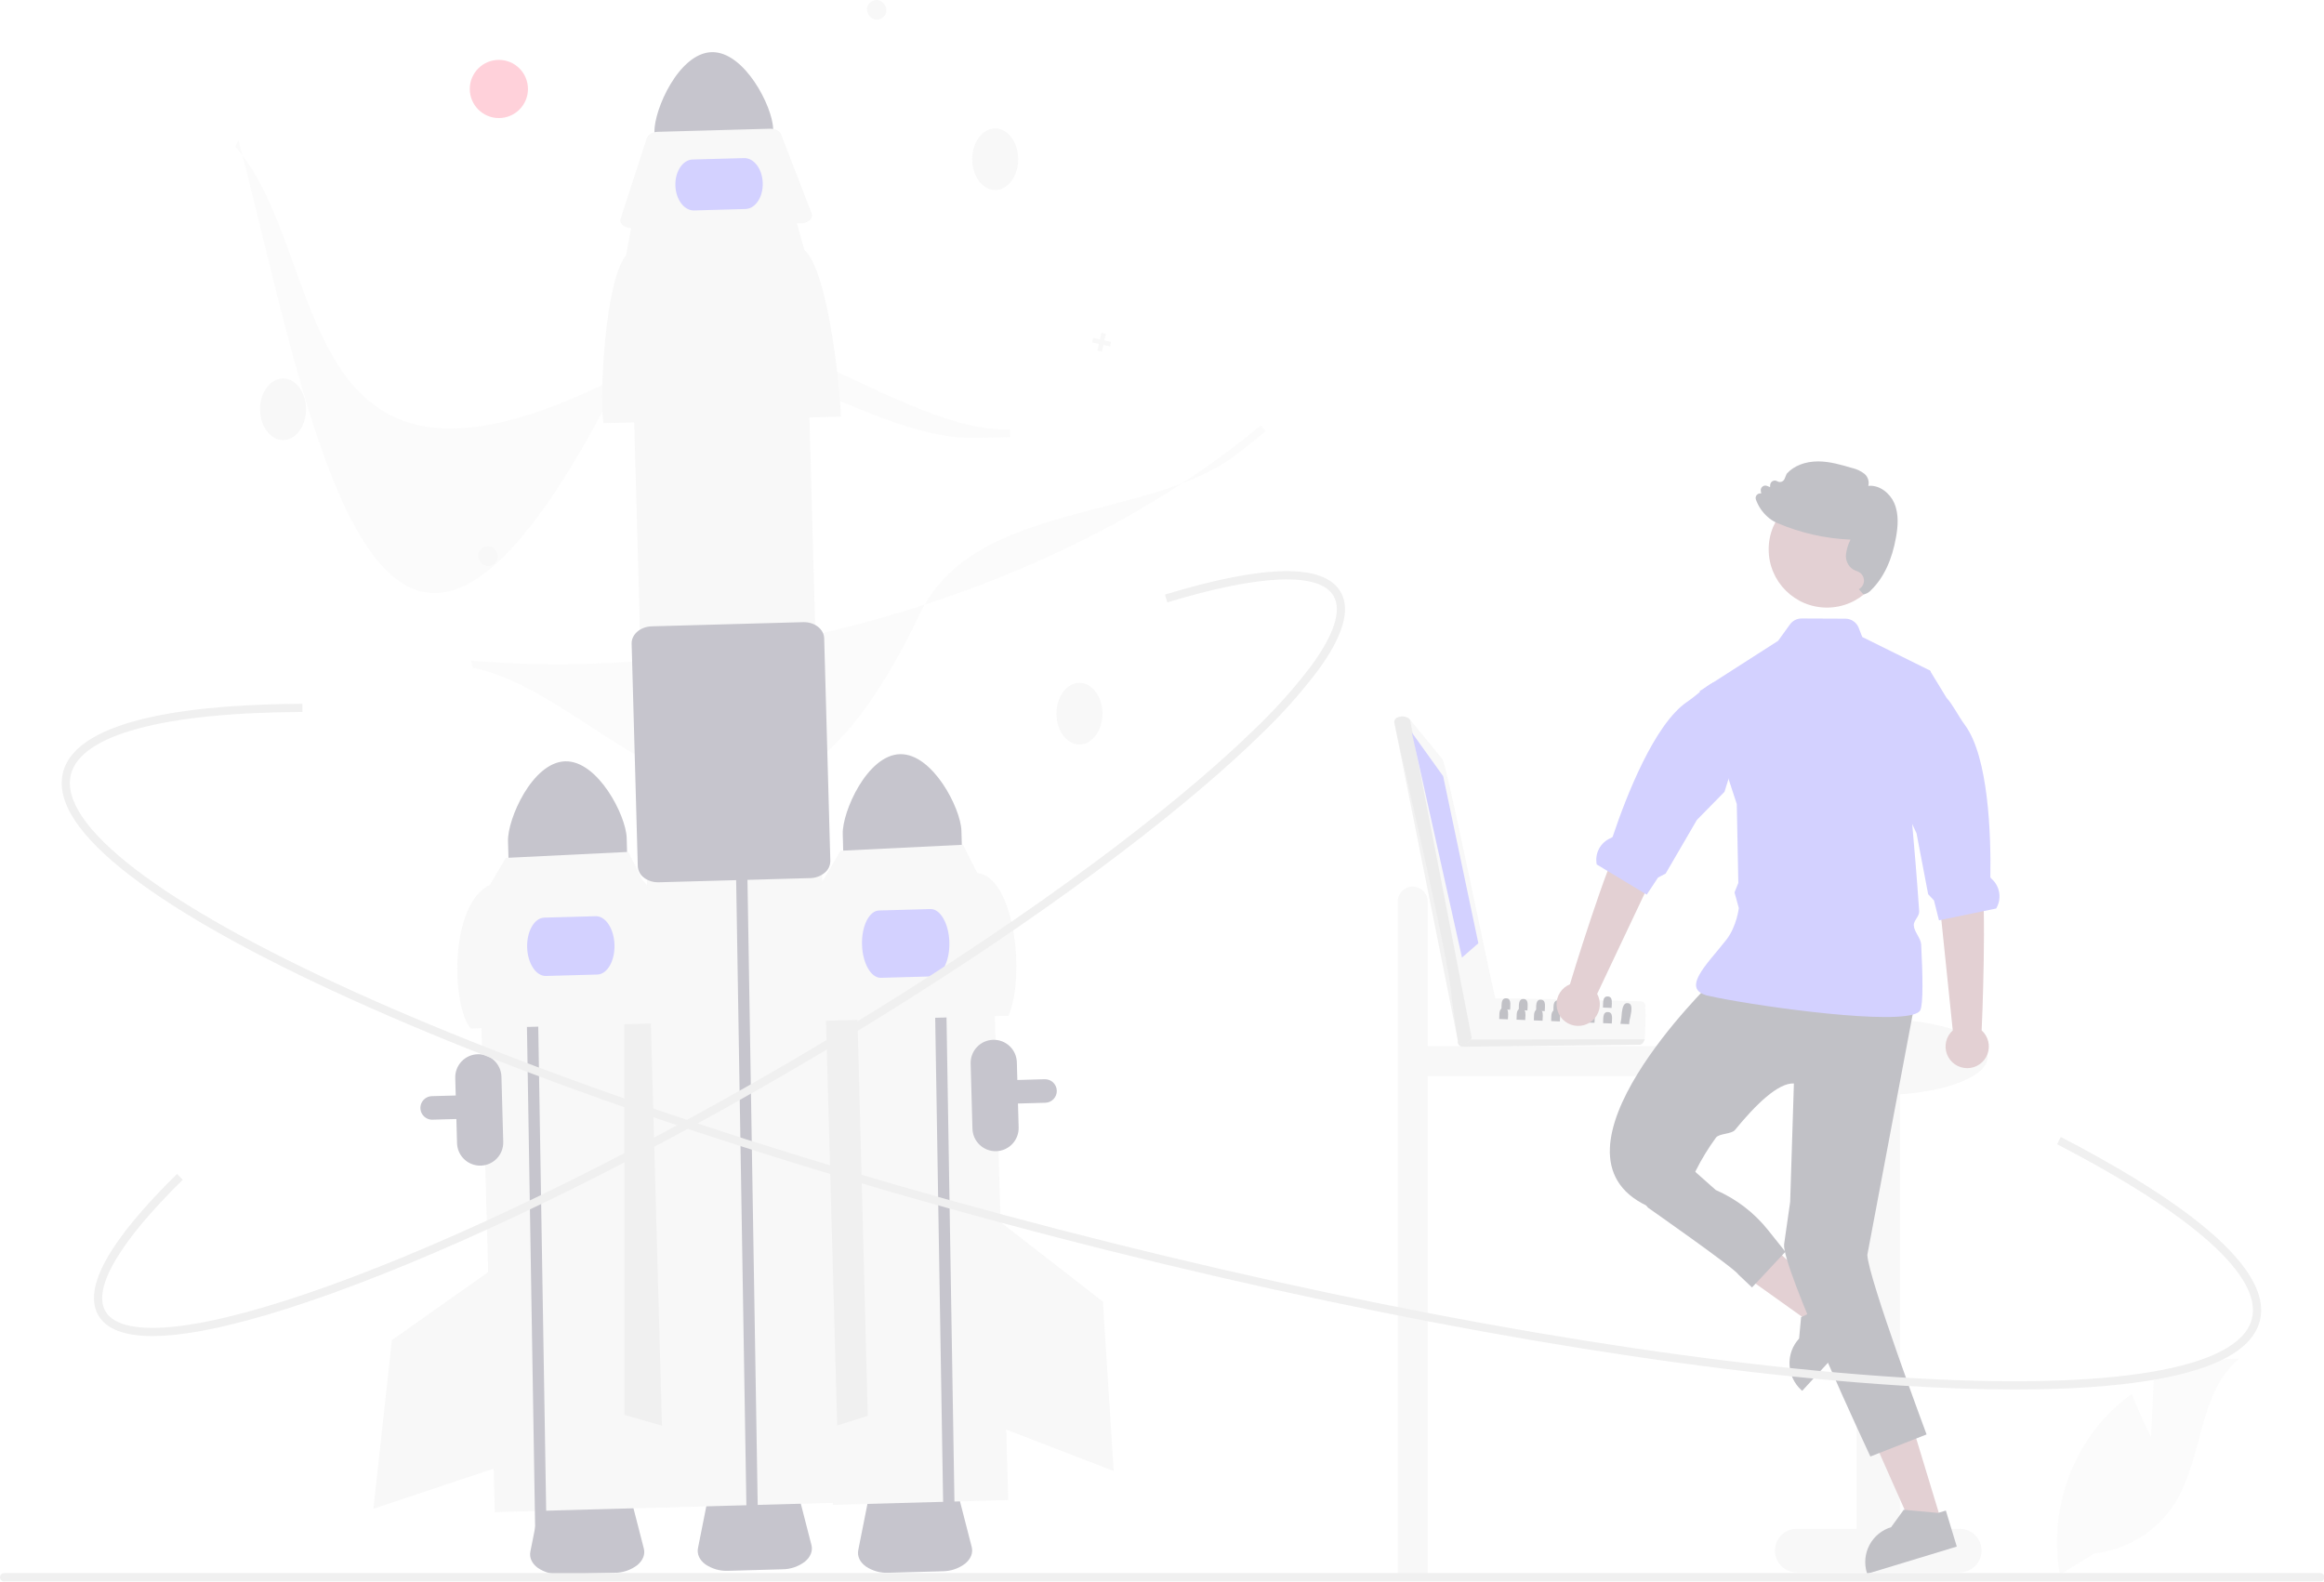 <svg width="855" height="582" viewBox="0 0 855 582" fill="none" xmlns="http://www.w3.org/2000/svg">
<g opacity="0.3" clip-path="url(#clip0_107_640)">
<path d="M519.741 326.237C521.2 326.237 522.599 326.817 523.63 327.848C524.662 328.88 525.241 330.279 525.241 331.737V384.943H630.741C632.2 384.943 633.599 385.523 634.63 386.554C635.662 387.586 636.241 388.985 636.241 390.443C636.241 391.902 635.662 393.301 634.63 394.333C633.599 395.364 632.2 395.943 630.741 395.943H525.241V579.943H514.241V331.737C514.241 330.279 514.821 328.88 515.852 327.848C516.884 326.817 518.283 326.237 519.741 326.237Z" fill="#E6E6E6"/>
<path d="M226.147 578.694L206.315 579.242C203.302 579.397 200.322 578.561 197.829 576.863C195.675 575.261 194.688 573.096 195.121 570.921L199.023 551.308C199.759 547.608 204.293 544.811 209.803 544.659L220.756 544.356C226.266 544.204 230.948 546.747 231.886 550.4L236.865 569.768C237.418 571.916 236.551 574.133 234.489 575.851C232.093 577.684 229.164 578.683 226.147 578.694Z" fill="#3F3D56"/>
<path d="M346.777 578.134L326.945 578.682C323.933 578.836 320.952 578.001 318.46 576.303C316.306 574.701 315.318 572.535 315.751 570.36L319.654 550.747C320.389 547.047 324.923 544.25 330.434 544.098L341.386 543.796C346.896 543.643 351.578 546.186 352.517 549.84L357.496 569.207C358.048 571.355 357.181 573.572 355.119 575.29C352.724 577.124 349.794 578.122 346.777 578.134Z" fill="#3F3D56"/>
<path d="M157.282 411.629C156.376 411.238 155.63 410.55 155.168 409.678C154.707 408.807 154.556 407.803 154.742 406.834C154.928 405.865 155.439 404.989 156.191 404.35C156.943 403.711 157.891 403.348 158.877 403.321L384.345 397.095C384.913 397.08 385.479 397.176 386.01 397.379C386.541 397.582 387.027 397.887 387.44 398.278C387.854 398.669 388.186 399.137 388.418 399.656C388.65 400.175 388.778 400.735 388.793 401.303C388.824 402.451 388.398 403.564 387.608 404.398C386.819 405.232 385.732 405.719 384.584 405.752L159.116 411.978C158.486 411.997 157.86 411.878 157.282 411.629Z" fill="#3F3D56"/>
<path d="M240.491 336.989L176.042 338.769L182.051 556.366L246.5 554.586L240.491 336.989Z" fill="#E6E6E6"/>
<path d="M242.126 333.079L229.737 366.828L229.748 520.587L244.844 524.916L242.126 333.079Z" fill="#CCCCCC"/>
<path d="M207.93 280.122C195.873 280.464 186.674 301.331 186.895 309.474L187.302 324.215L230.961 323.01L230.554 308.268C230.325 300.126 219.988 279.799 207.93 280.122Z" fill="#3F3D56"/>
<path d="M176.878 428.881C174.625 428.941 172.441 428.104 170.804 426.555C169.167 425.007 168.212 422.872 168.147 420.619L167.484 396.628C167.422 394.375 168.257 392.189 169.807 390.551C171.356 388.914 173.493 387.959 175.746 387.897C178 387.835 180.186 388.67 181.823 390.22C183.461 391.769 184.416 393.905 184.478 396.159L185.14 420.15C185.2 422.403 184.363 424.587 182.815 426.224C181.266 427.861 179.131 428.816 176.878 428.881Z" fill="#3F3D56"/>
<path d="M193.233 339.284L192.928 323.429L197.086 323.326L197.391 339.13L201.16 569.476L197.001 569.591" fill="#3F3D56"/>
<path d="M247.881 376.36L173.143 378.424C166.004 369.719 165.356 332.632 180.254 325.573L186.096 315.653L231.139 313.454L236.403 323.899C243.813 330.205 247.635 367.061 247.881 376.36Z" fill="#E6E6E6"/>
<path d="M219.751 358.574L200.851 359.096C197.204 359.196 194.103 354.465 193.94 348.549C193.776 342.634 196.611 337.738 200.258 337.638L219.158 337.116C222.806 337.015 225.906 341.747 226.07 347.662C226.233 353.578 223.398 358.473 219.751 358.574Z" fill="#6C63FF"/>
<path d="M183.151 465.568L144.192 493.088L137.386 555.138L182.834 539.953L183.151 465.568Z" fill="#E6E6E6"/>
<path d="M364.902 334.324L300.452 336.104L306.461 553.701L370.91 551.921L364.902 334.324Z" fill="#E6E6E6"/>
<path d="M301.996 333.806L315.257 367.222L319.236 520.93L304.257 525.649L301.996 333.806Z" fill="#CCCCCC"/>
<path d="M397.132 273.911C401.797 273.911 405.579 268.839 405.579 262.583C405.579 256.327 401.797 251.256 397.132 251.256C392.467 251.256 388.685 256.327 388.685 262.583C388.685 268.839 392.467 273.911 397.132 273.911Z" fill="#E6E6E6"/>
<path d="M331.083 277.492C319.026 277.835 309.826 298.701 310.047 306.844L310.454 321.586L354.114 320.38L353.707 305.638C353.478 297.496 343.141 277.169 331.083 277.492Z" fill="#3F3D56"/>
<path d="M343.567 344.247L343.262 328.392L347.42 328.288L347.725 344.093L351.494 574.439L347.335 574.554" fill="#3F3D56"/>
<path d="M371.034 373.731L296.295 375.794C294.992 367.918 296.678 331.161 303.406 322.943L309.249 313.023L354.291 310.824L359.555 321.269C372.854 322.353 377.506 358.472 371.034 373.731Z" fill="#E6E6E6"/>
<path d="M342.995 359.254L324.095 359.775C320.448 359.876 317.326 354.402 317.138 347.574C316.949 340.746 319.764 335.107 323.411 335.007L342.311 334.485C345.958 334.384 349.079 339.858 349.268 346.686C349.456 353.514 346.642 359.153 342.995 359.254Z" fill="#6C63FF"/>
<path d="M368.086 449.662L405.749 478.93L409.715 541.227L365.009 523.983L368.086 449.662Z" fill="#E6E6E6"/>
<path d="M357.568 161.121C317.155 161.121 270.711 116.275 229.619 137.582C105.204 202.096 122.331 94.142 86.587 53.993L87.761 51.64C114.82 154.858 139.304 319.332 230.159 134.844C252.919 88.631 327.615 160.064 371.583 157.957L371.659 160.786C367.016 161.01 362.319 161.122 357.568 161.121Z" fill="#F2F2F2"/>
<path d="M454.565 167.467C422.35 191.867 358.249 184.158 338.357 225.954C278.129 352.499 226.603 256.102 173.869 245.677L173.384 243.093C226.174 247.471 282.798 240.678 337.135 223.445C386.239 207.874 430.049 184.71 463.827 156.483L465.596 158.693C462.03 161.675 458.353 164.599 454.565 167.467Z" fill="#F2F2F2"/>
<path d="M104.132 161.911C108.798 161.911 112.58 156.839 112.58 150.583C112.58 144.327 108.798 139.256 104.132 139.256C99.467 139.256 95.685 144.327 95.685 150.583C95.685 156.839 99.467 161.911 104.132 161.911Z" fill="#E6E6E6"/>
<path d="M366.132 69.911C370.797 69.911 374.579 64.839 374.579 58.583C374.579 52.327 370.797 47.256 366.132 47.256C361.467 47.256 357.685 52.327 357.685 58.583C357.685 64.839 361.467 69.911 366.132 69.911Z" fill="#E6E6E6"/>
<path d="M181.47 207.629C177.608 210.202 173.656 204.078 177.592 201.619C181.454 199.046 185.407 205.17 181.47 207.629Z" fill="#E6E6E6"/>
<path d="M324.471 6.629C320.609 9.202 316.656 3.078 320.592 0.619C324.454 -1.954 328.407 4.17 324.471 6.629Z" fill="#E6E6E6"/>
<path d="M408.749 125.801L406.292 125.262L406.83 122.804L405.192 122.445L404.653 124.903L402.196 124.365L401.837 126.003L404.294 126.542L403.756 128.999L405.394 129.358L405.933 126.9L408.39 127.439L408.749 125.801Z" fill="#E6E6E6"/>
<path d="M183.535 43.44C189.446 43.44 194.237 38.648 194.237 32.737C194.237 26.827 189.446 22.035 183.535 22.035C177.624 22.035 172.833 26.827 172.833 32.737C172.833 38.648 177.624 43.44 183.535 43.44Z" fill="#FF6584"/>
<path d="M261.816 19.19C249.758 19.533 240.559 40.4 240.78 48.542L241.187 63.284L284.846 62.078L284.439 47.337C284.211 39.194 273.874 18.867 261.816 19.19Z" fill="#3F3D56"/>
<path d="M287.813 577.409L267.981 577.957C264.968 578.112 261.988 577.276 259.495 575.578C257.341 573.976 256.353 571.81 256.786 569.635L260.689 550.023C261.424 546.323 265.958 543.525 271.469 543.373L282.421 543.071C287.932 542.919 292.613 545.461 293.552 549.115L298.531 568.483C299.083 570.63 298.216 572.847 296.154 574.566C293.759 576.399 290.829 577.398 287.813 577.409Z" fill="#3F3D56"/>
<path d="M296.656 113.036L232.207 114.815L244.353 554.664L308.802 552.884L296.656 113.036Z" fill="#E6E6E6"/>
<path d="M270.868 325.949L270.563 310.094L274.721 309.991L275.026 325.795L278.795 556.141L274.636 556.256" fill="#3F3D56"/>
<path d="M309.345 153.291L222.019 155.703C220.497 146.499 222.466 103.553 230.328 93.95L232.482 82.488L292.779 80.823L295.933 91.994C304.592 99.362 309.057 142.425 309.345 153.291Z" fill="#E6E6E6"/>
<path d="M294.685 82.176L232.462 83.895C230.165 83.958 228.269 82.752 228.226 81.201C228.221 80.978 228.253 80.755 228.323 80.543L237.988 50.768C238.402 49.493 240.049 48.556 241.972 48.503L283.236 47.364C285.159 47.311 286.856 48.155 287.34 49.405L298.633 78.601C299.21 80.095 297.876 81.648 295.653 82.072C295.334 82.133 295.01 82.168 294.685 82.176Z" fill="#E6E6E6"/>
<path d="M238.6 323.926C238.038 323.686 237.508 323.378 237.019 323.011C236.319 322.52 235.741 321.875 235.329 321.126C234.916 320.377 234.681 319.544 234.64 318.69L232.379 236.812C232.286 233.423 235.605 230.572 239.777 230.456L295.48 228.918C299.653 228.802 303.123 231.467 303.217 234.856L305.478 316.734C305.485 317.589 305.296 318.434 304.925 319.205C304.555 319.975 304.013 320.651 303.341 321.18C301.853 322.392 299.999 323.065 298.08 323.09L242.378 324.627C241.082 324.671 239.793 324.432 238.6 323.926Z" fill="#3F3D56"/>
<path d="M274.252 76.906L255.352 77.428C251.705 77.529 248.621 73.409 248.479 68.244C248.336 63.08 251.188 58.795 254.835 58.695L273.735 58.173C277.382 58.072 280.466 62.193 280.609 67.357C280.751 72.521 277.9 76.806 274.252 76.906Z" fill="#6C63FF"/>
<path d="M721.009 562.528H699.009V402.651C717.411 401.331 731.241 395.696 731.241 388.943C731.241 381.211 713.109 374.943 690.741 374.943C668.374 374.943 650.241 381.211 650.241 388.943C650.241 395.761 664.341 401.437 683.009 402.685V562.528H661.009C658.887 562.528 656.852 563.371 655.352 564.871C653.851 566.371 653.009 568.406 653.009 570.528C653.009 572.65 653.851 574.684 655.352 576.185C656.852 577.685 658.887 578.528 661.009 578.528H721.009C723.13 578.528 725.165 577.685 726.665 576.185C728.166 574.684 729.009 572.65 729.009 570.528C729.009 568.406 728.166 566.371 726.665 564.871C725.165 563.371 723.13 562.528 721.009 562.528Z" fill="#E6E6E6"/>
<path d="M676.847 481.363L669.62 489.238L635.806 465.112L646.471 453.489L676.847 481.363Z" fill="#A0616A"/>
<path d="M658.368 502.149C658.439 503.91 658.859 505.639 659.603 507.237C660.348 508.834 661.401 510.269 662.704 511.456L663.022 511.752L672.5 501.423L686.32 486.36L676.118 476.993L674.275 479.006L674.083 479.213L664.901 483.556L662.956 484.481L662.623 484.636L661.89 492.501V492.508C660.693 493.801 659.765 495.319 659.16 496.974C658.556 498.63 658.287 500.388 658.368 502.149Z" fill="#2F2E41"/>
<path d="M714.287 559.924L704.06 563.031L687.21 525.063L702.304 520.479L714.287 559.924Z" fill="#A0616A"/>
<path d="M686.802 578.643L686.927 579.065L719.903 569.047L715.878 555.796L713.274 556.587L713 556.669L700.741 555.544L700.378 555.515L695.739 561.914C692.336 562.948 689.482 565.291 687.806 568.428C686.13 571.565 685.769 575.239 686.802 578.643Z" fill="#2F2E41"/>
<path d="M629.957 361.128C629.957 361.128 564.663 424.17 605.941 443.683H618.699C621.472 434.669 625.735 426.183 631.31 418.576C632.515 416.999 637.031 417.319 638.285 415.782C645.942 406.395 654.243 398.333 659.976 398.654L658.605 442.211L656.385 457.749C655.22 465.781 688.113 535.91 688.113 535.91L708.787 527.785C708.787 527.785 687.247 470.023 686.994 461.695L704.256 370.134L629.957 361.128Z" fill="#2F2E41"/>
<path d="M624.512 364.237C624.845 364.712 625.28 365.106 625.785 365.391C626.617 365.862 627.518 366.196 628.456 366.383C643.157 369.72 691.181 376.637 703.648 373.338C705.18 372.938 706.178 372.376 706.504 371.636C707.547 369.298 707.414 359.421 706.8 347.494C706.689 345.26 704.225 342.84 704.077 340.502C703.974 338.749 706.186 337.099 706.067 335.316C705.254 323.256 704.203 310.967 703.5 303.198C703.056 298.204 702.753 295.082 702.753 295.082L710.336 247.265L709.981 246.68L709.582 246.48L685.129 234.376L683.797 230.973C683.412 229.993 682.741 229.151 681.872 228.556C681.002 227.961 679.975 227.641 678.922 227.636L662.815 227.569C661.979 227.565 661.155 227.76 660.41 228.138C659.664 228.516 659.02 229.067 658.531 229.745L654.166 235.789L625.311 254.286L625.422 254.626L638.962 295.829L639.028 299.04V299.048L639.531 324.869L638.133 328.369L639.709 334.11C639.709 334.11 638.984 340.82 635.1 345.807C631.578 350.335 627.094 355.055 625.067 358.888V358.895C623.942 361.011 623.565 362.846 624.512 364.237Z" fill="#6C63FF"/>
<path d="M602.806 439.939L606.296 444.349C606.296 444.349 638.393 466.805 639.496 468.904L644.568 473.704L656.842 460.583L650.459 452.583C645.351 446.18 638.752 441.128 631.238 437.867L621.456 429.188L602.806 439.939Z" fill="#2F2E41"/>
<path d="M718.425 379.131L712.58 322.553L711.037 299.268L727.397 296.31C727.397 296.31 726.749 312.959 728.893 322.353C731.008 331.623 729.173 377.889 729.042 379.126C730.244 380.2 731.091 381.614 731.471 383.18C731.852 384.747 731.748 386.392 731.173 387.898C730.598 389.403 729.58 390.699 728.253 391.614C726.926 392.528 725.352 393.018 723.74 393.019C722.129 393.02 720.554 392.531 719.226 391.618C717.898 390.705 716.879 389.41 716.303 387.905C715.726 386.399 715.621 384.754 716 383.188C716.379 381.621 717.225 380.207 718.425 379.131Z" fill="#A0616A"/>
<path d="M698.942 293.447L703.5 303.198L705.091 306.594L709.374 329.027L711.513 331.299L713.355 338.631L714.221 338.453L729.832 335.22L734.382 334.28C735.407 332.571 735.811 330.561 735.526 328.589C735.24 326.616 734.282 324.803 732.813 323.456C732.503 323.175 732.244 322.901 732.251 322.642C732.51 307.038 731.556 278.546 722.936 266.819C720.199 263.098 718.556 259.391 716.166 256.802C716.159 256.794 716.159 256.787 716.152 256.787L710.336 247.265L709.981 246.68L709.582 246.48L698.942 293.447Z" fill="#6C63FF"/>
<path d="M672.128 223.561C683.964 223.561 693.559 213.967 693.559 202.131C693.559 190.295 683.964 180.7 672.128 180.7C660.292 180.7 650.697 190.295 650.697 202.131C650.697 213.967 660.292 223.561 672.128 223.561Z" fill="#A0616A"/>
<path d="M697.575 197.52C698.203 193.919 698.692 189.25 696.894 185.1C695.375 181.607 691.574 178.332 687.349 178.774C687.55 177.985 687.528 177.157 687.285 176.38C687.043 175.604 686.59 174.909 685.977 174.375C684.601 173.295 682.998 172.541 681.289 172.171C677.318 171.003 673.204 169.793 668.957 169.771C664.19 169.745 659.967 171.378 657.377 174.257L657.313 174.35L656.537 176.204C656.433 176.452 656.277 176.676 656.078 176.858C655.88 177.041 655.645 177.178 655.388 177.261C655.131 177.346 654.859 177.373 654.59 177.34C654.322 177.307 654.064 177.215 653.835 177.071C653.584 176.916 653.296 176.83 653.002 176.82C652.707 176.811 652.415 176.878 652.154 177.016C651.894 177.154 651.673 177.358 651.516 177.607C651.358 177.856 651.267 178.142 651.254 178.437L651.213 179.228L650.101 178.784C649.822 178.672 649.518 178.635 649.22 178.679C648.923 178.723 648.642 178.846 648.408 179.035C648.174 179.223 647.994 179.471 647.888 179.752C647.781 180.034 647.752 180.338 647.802 180.635L647.95 181.576C647.711 181.532 647.466 181.538 647.228 181.591C646.991 181.645 646.768 181.745 646.57 181.887C646.288 182.095 646.078 182.387 645.972 182.721C645.866 183.055 645.869 183.414 645.981 183.747C646.844 186.209 648.318 188.411 650.265 190.146C651.139 190.936 652.117 191.602 653.173 192.124C653.393 192.235 653.621 192.339 653.858 192.438C662.398 196.1 671.536 198.17 680.821 198.546C679.943 200.221 679.376 202.041 679.147 203.918C679.02 204.983 679.187 206.063 679.63 207.04C680.074 208.017 680.776 208.854 681.661 209.46C682.045 209.679 682.448 209.864 682.865 210.011C683.263 210.158 683.649 210.337 684.019 210.546C684.562 210.874 685.008 211.339 685.312 211.895C685.617 212.45 685.77 213.077 685.754 213.71C685.739 214.344 685.557 214.962 685.227 215.503C684.896 216.043 684.428 216.487 683.871 216.789C683.871 216.789 685.466 218.736 685.721 218.703C686.737 218.472 687.655 217.929 688.346 217.15C692.987 212.643 696.093 206.043 697.575 197.52Z" fill="#2F2E41"/>
<path d="M791.398 528.793L792.329 507.85C802.039 502.66 812.869 499.918 823.879 499.863C808.726 512.252 810.62 536.133 800.346 552.792C797.103 557.964 792.736 562.339 787.572 565.593C782.407 568.848 776.576 570.899 770.511 571.594L757.831 579.357C756.091 569.657 756.474 559.695 758.955 550.158C761.436 540.621 765.955 531.734 772.201 524.111C775.747 519.87 779.813 516.092 784.303 512.866C787.34 520.874 791.398 528.793 791.398 528.793Z" fill="#F2F2F2"/>
<path d="M855.157 580.354C855.157 580.558 855.117 580.76 855.04 580.949C854.962 581.138 854.847 581.309 854.703 581.454C854.559 581.598 854.387 581.712 854.198 581.79C854.01 581.868 853.808 581.908 853.603 581.907H1.553C1.141 581.907 0.746 581.744 0.455 581.452C0.164 581.161 0 580.766 0 580.354C0 579.942 0.164 579.547 0.455 579.256C0.746 578.964 1.141 578.801 1.553 578.801H853.603C853.808 578.8 854.01 578.84 854.198 578.918C854.387 578.996 854.559 579.11 854.703 579.254C854.847 579.399 854.962 579.57 855.04 579.759C855.117 579.948 855.157 580.15 855.157 580.354Z" fill="#CCCCCC"/>
<path d="M366.498 423.566C364.245 423.625 362.061 422.789 360.424 421.24C358.787 419.691 357.831 417.556 357.767 415.304L357.104 391.313C357.045 389.061 357.882 386.878 359.431 385.243C360.98 383.608 363.115 382.654 365.367 382.592C367.618 382.53 369.802 383.364 371.439 384.911C373.076 386.458 374.033 388.592 374.098 390.843L374.76 414.834C374.82 417.087 373.983 419.271 372.434 420.908C370.885 422.545 368.751 423.501 366.498 423.566Z" fill="#3F3D56"/>
<path d="M741.355 511.248C728.443 511.248 714.29 510.76 698.898 509.784C619.284 504.729 516.16 487.151 408.522 460.292C300.884 433.433 201.592 400.498 128.937 367.558C93.544 351.511 66.38 336.321 48.201 322.41C28.954 307.683 20.535 294.846 23.177 284.257C28.325 263.628 73.908 259.115 111.241 258.962L111.254 261.962C59.986 262.172 29.74 270.349 26.088 284.984C21.437 303.624 59.375 332.725 130.175 364.825C202.671 397.693 301.781 430.564 409.249 457.382C516.716 484.198 619.65 501.745 699.089 506.79C776.667 511.718 823.832 503.853 828.483 485.212C832.345 469.735 806.885 446.937 756.794 421.014L758.172 418.35C794.569 437.186 836.818 464.201 831.394 485.938C828.752 496.527 815.289 503.903 791.379 507.861C777.75 510.117 761.009 511.248 741.355 511.248Z" fill="#CCCCCC"/>
<path d="M56.059 491.595C45.812 491.595 39.151 489.049 36.203 483.987C30.389 474.007 40.126 456.494 65.144 431.937L67.246 434.077C44.007 456.89 33.903 474.078 38.795 482.478C41.891 487.79 51.103 489.694 65.443 487.982C79.679 486.282 98.544 481.217 121.515 472.927C168.806 455.86 228.138 427.07 288.58 391.862C349.02 356.655 403.33 319.246 441.507 286.527C448.839 280.242 455.494 274.195 461.286 268.556C468.889 261.335 475.903 253.517 482.262 245.179C490.825 233.552 493.715 224.598 490.62 219.284C485.45 210.41 463.732 211.244 429.463 221.637L428.593 218.766C465.359 207.617 487.101 207.283 493.212 217.774C497.009 224.293 494.138 234.112 484.678 246.958C478.222 255.429 471.1 263.37 463.379 270.706C457.542 276.389 450.84 282.478 443.459 288.805C405.149 321.639 350.682 359.159 290.09 394.454C229.496 429.751 169.99 458.622 122.534 475.749C99.349 484.116 80.26 489.234 65.799 490.96C62.567 491.363 59.315 491.575 56.059 491.595Z" fill="#CCCCCC"/>
<path d="M603.602 368.423C596.187 368.275 556.362 367.132 549.831 367.413C549.462 366.12 537.081 381.985 536.78 382.084C536.58 382.296 536.433 382.553 536.353 382.834C536.274 383.114 536.263 383.41 536.323 383.696C536.382 383.981 536.51 384.248 536.695 384.474C536.88 384.7 537.117 384.877 537.385 384.991C538.113 385.433 602.317 384.246 603.095 384.401C603.431 384.395 603.759 384.295 604.041 384.111C604.323 383.928 604.548 383.668 604.688 383.362L605.117 382.401C605.162 380.757 605.7 372.353 605.217 370.916C605.336 370.647 605.385 370.352 605.362 370.058C605.338 369.764 605.242 369.481 605.082 369.234C604.922 368.987 604.702 368.783 604.444 368.641C604.186 368.5 603.896 368.425 603.602 368.423Z" fill="#E6E6E6"/>
<path opacity="0.17" d="M605.117 382.399C604.741 383.305 604.258 384.443 603.094 384.401L538.063 385.131C537.755 385.127 537.454 385.045 537.187 384.891C536.921 384.737 536.698 384.518 536.541 384.253C536.384 383.989 536.297 383.689 536.29 383.381C536.282 383.074 536.354 382.769 536.497 382.498L605.117 382.399Z" fill="black"/>
<path d="M550.135 367.218C549.435 366.008 532.049 279.98 530.598 279.261L518.727 264.74L517.666 263.942C516.191 263.131 512.652 263.679 512.971 265.933C515.76 279.303 533.696 355.451 534.09 367.323L536.249 382.447C536.287 382.705 536.379 382.951 536.519 383.171C536.658 383.39 536.842 383.578 537.059 383.722C537.276 383.867 537.52 383.964 537.777 384.008C538.033 384.052 538.296 384.041 538.548 383.977C539.167 383.91 539.758 383.684 540.263 383.319C540.767 382.954 541.168 382.465 541.426 381.898C541.588 381.364 550.948 367.528 550.135 367.218Z" fill="#E6E6E6"/>
<path opacity="0.17" d="M518.724 264.74L541.428 381.901C540.668 383.823 537.116 385.169 536.288 382.648C536.274 382.645 512.997 266.005 512.973 265.935C512.725 263.128 517.364 263.039 518.724 264.74Z" fill="black"/>
<path d="M519.409 269.531L530.939 285.603L543.881 347.068L537.865 352.316L519.409 269.531Z" fill="#6C63FF"/>
<path d="M596.159 376.711L599.349 376.841C599.399 375.906 599.553 374.981 599.809 374.081C600.289 371.801 600.719 369.091 598.729 369.101C597.379 368.971 596.919 370.681 596.679 372.541C596.617 373.942 596.443 375.337 596.159 376.711Z" fill="#2F2E41"/>
<path d="M577.859 372.421L580.009 372.501L581.049 372.541C581.029 371.401 581.559 369.051 580.269 368.471C580.064 368.382 579.842 368.338 579.619 368.341C578.409 368.271 578.049 369.191 577.939 370.251C577.869 370.891 577.899 371.571 577.879 372.101C577.879 372.211 577.869 372.321 577.859 372.421Z" fill="#2F2E41"/>
<path d="M571.489 372.161L573.649 372.251L574.679 372.291C574.659 370.981 575.349 368.121 573.249 368.081C571.309 367.971 571.559 370.441 571.509 371.841C571.509 371.951 571.499 372.061 571.489 372.161Z" fill="#2F2E41"/>
<path d="M565.119 371.91L567.269 371.99L568.309 372.03C568.289 370.73 568.979 367.87 566.879 367.83C564.939 367.71 565.189 370.18 565.139 371.59C565.139 371.7 565.129 371.81 565.119 371.91Z" fill="#2F2E41"/>
<path d="M558.749 371.65L560.909 371.74L561.939 371.78C561.919 370.47 562.609 367.62 560.509 367.57C558.569 367.46 558.819 369.93 558.769 371.33C558.769 371.44 558.759 371.55 558.749 371.65Z" fill="#2F2E41"/>
<path d="M552.379 371.4L554.529 371.48L555.569 371.52C555.549 370.32 556.129 367.81 554.589 367.38H554.579C554.436 367.338 554.288 367.318 554.139 367.32C553.957 367.304 553.774 367.321 553.599 367.37H553.589C552.249 367.72 552.439 369.82 552.399 371.08C552.399 371.19 552.389 371.3 552.379 371.4Z" fill="#2F2E41"/>
<path d="M589.729 370.721L592.919 370.851C592.919 370.731 592.919 370.601 592.929 370.451C593.008 369.69 593.021 368.924 592.969 368.161C592.859 367.321 592.499 366.661 591.489 366.641C590.459 366.581 590.049 367.241 589.889 368.091C589.852 368.235 589.825 368.382 589.809 368.531V368.541C589.729 369.321 589.779 370.161 589.729 370.721Z" fill="#2F2E41"/>
<path d="M583.359 370.46L586.549 370.59C586.617 369.732 586.637 368.871 586.609 368.01C586.519 367.13 586.169 366.41 585.119 366.39C584.059 366.32 583.649 367.04 583.489 367.93C583.339 368.79 583.419 369.82 583.359 370.46Z" fill="#2F2E41"/>
<path d="M576.989 370.21L577.939 370.25L580.179 370.34C580.169 369.86 580.259 369.16 580.269 368.47C580.277 368.263 580.271 368.056 580.249 367.85C580.169 366.92 579.839 366.15 578.749 366.13C577.639 366.07 577.249 366.84 577.109 367.78C576.969 368.62 577.049 369.59 576.989 370.21Z" fill="#2F2E41"/>
<path d="M589.789 376.46L592.979 376.58C592.969 375.28 593.649 372.42 591.549 372.38C589.449 372.25 589.909 375.15 589.789 376.46Z" fill="#2F2E41"/>
<path d="M583.419 376.2L586.609 376.33C586.599 375.02 587.279 372.16 585.179 372.12C583.079 372 583.539 374.9 583.419 376.2Z" fill="#2F2E41"/>
<path d="M577.049 375.95L580.239 376.07C580.229 375.14 580.579 373.42 580.009 372.5C579.884 372.296 579.707 372.13 579.496 372.019C579.285 371.908 579.047 371.857 578.809 371.87C578.481 371.835 578.152 371.917 577.879 372.1C576.859 372.77 577.149 374.89 577.049 375.95Z" fill="#2F2E41"/>
<path d="M570.679 375.69L573.869 375.82C573.859 374.89 574.199 373.18 573.649 372.25C573.524 372.043 573.346 371.874 573.133 371.761C572.92 371.649 572.68 371.596 572.439 371.61C572.111 371.574 571.782 371.655 571.509 371.84C570.489 372.53 570.779 374.64 570.679 375.69Z" fill="#2F2E41"/>
<path d="M564.309 375.44L567.499 375.56C567.489 374.63 567.839 372.91 567.269 371.99C567.144 371.787 566.967 371.62 566.756 371.51C566.544 371.399 566.307 371.347 566.069 371.36C565.741 371.326 565.412 371.407 565.139 371.59C564.119 372.26 564.409 374.38 564.309 375.44Z" fill="#2F2E41"/>
<path d="M557.939 375.18L561.129 375.31C561.119 374.38 561.459 372.67 560.909 371.74C560.786 371.532 560.607 371.363 560.394 371.25C560.18 371.137 559.94 371.085 559.699 371.1C559.371 371.064 559.042 371.146 558.769 371.33C557.749 372.02 558.039 374.13 557.939 375.18Z" fill="#2F2E41"/>
<path d="M551.569 374.931L554.759 375.051C554.749 374.121 555.089 372.411 554.529 371.481C554.405 371.276 554.228 371.109 554.017 370.998C553.805 370.887 553.567 370.836 553.329 370.851C553.001 370.816 552.672 370.897 552.399 371.081C551.379 371.761 551.669 373.871 551.569 374.931Z" fill="#2F2E41"/>
<path d="M587.595 365.687L611.908 314.266L621.1 292.816L606.653 284.59C606.653 284.59 601.731 300.509 596.588 308.657C591.513 316.697 577.87 360.944 577.582 362.154C576.092 362.768 574.823 363.82 573.944 365.171C573.065 366.522 572.616 368.108 572.658 369.719C572.7 371.33 573.229 372.891 574.177 374.194C575.125 375.498 576.447 376.483 577.967 377.02C579.486 377.556 581.133 377.618 582.69 377.198C584.246 376.778 585.638 375.895 586.681 374.667C587.725 373.439 588.371 371.922 588.534 370.319C588.697 368.715 588.369 367.1 587.595 365.687Z" fill="#A0616A"/>
<path d="M587.447 318.078L605.834 329.171L610.004 322.869L612.782 321.436L624.276 301.699L634.439 291.345L647.866 248.426L630.396 251.047L630.373 251.054C627.261 252.705 624.477 255.656 620.66 258.257C608.634 266.453 598.265 293.009 593.325 307.816C593.244 308.059 592.911 308.228 592.524 308.394C590.692 309.177 589.187 310.568 588.262 312.332C587.337 314.097 587.049 316.126 587.447 318.078Z" fill="#6C63FF"/>
</g>
<defs>
<clipPath id="clip0_107_640">
<rect width="855.157" height="581.907" fill="white"/>
</clipPath>
</defs>
</svg>
